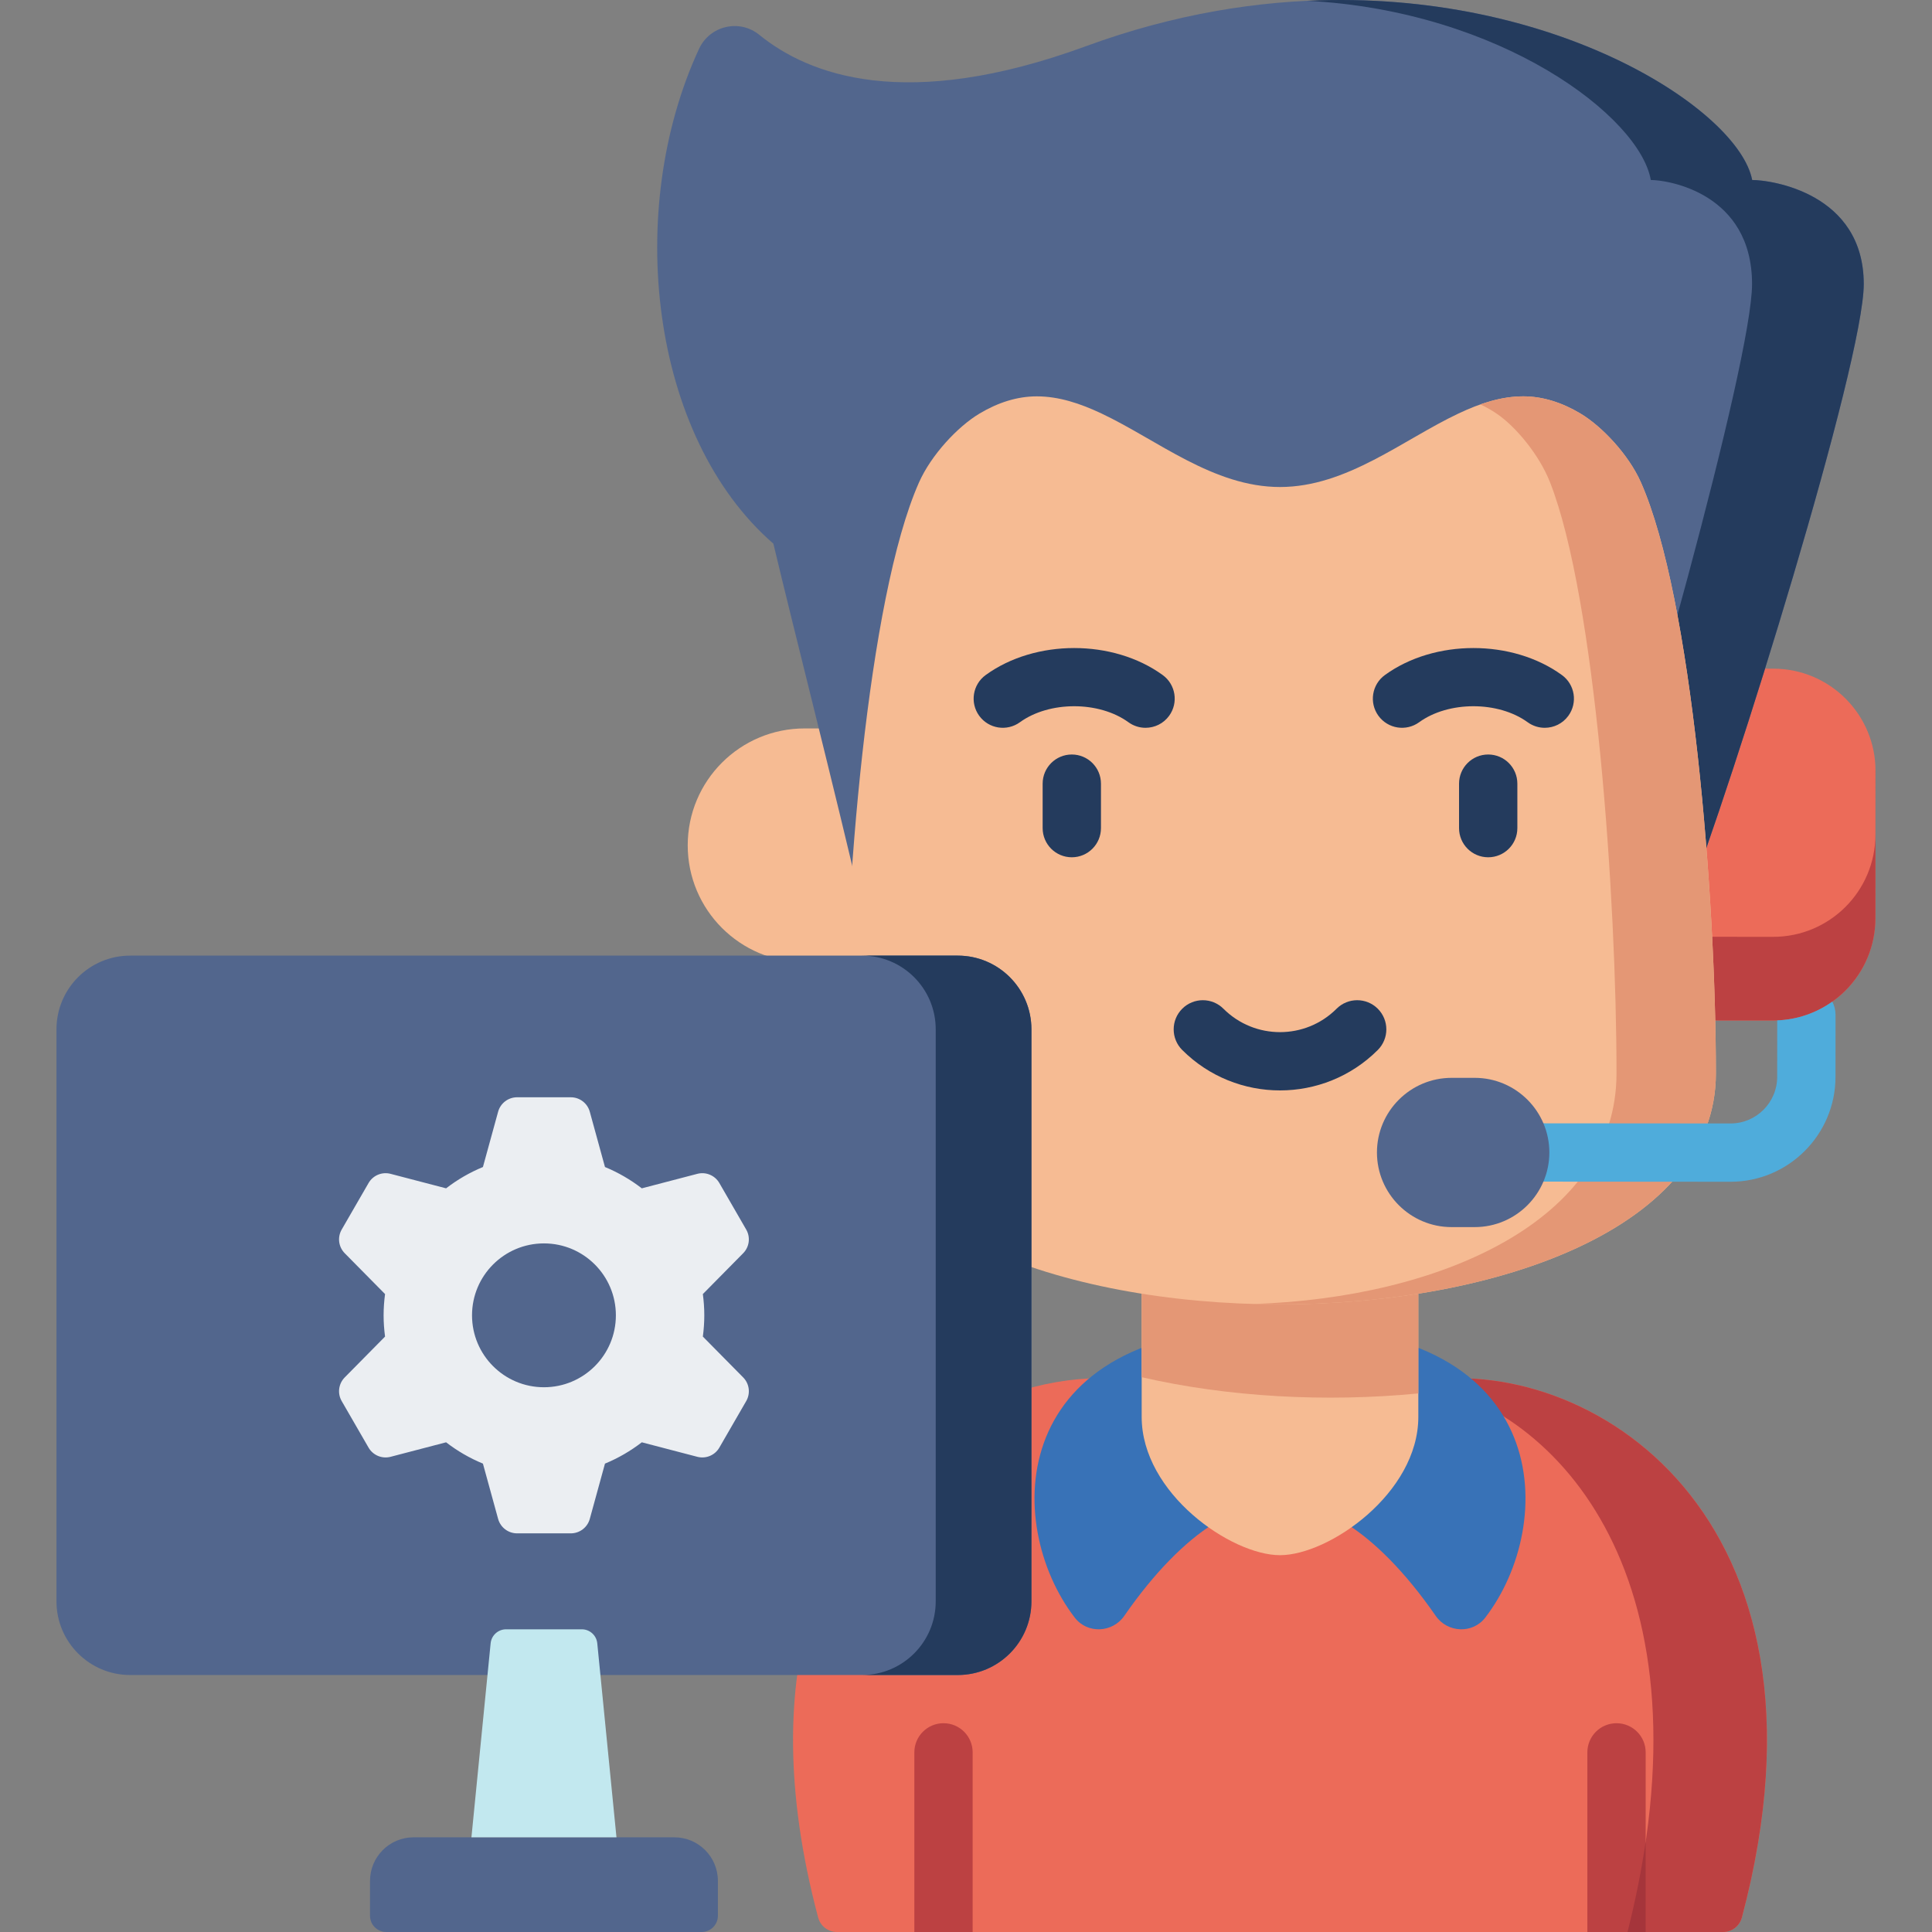 <?xml version="1.0" encoding="iso-8859-1"?>
<!-- Generator: Adobe Illustrator 21.0.0, SVG Export Plug-In . SVG Version: 6.00 Build 0)  -->
<svg xmlns="http://www.w3.org/2000/svg" xmlns:xlink="http://www.w3.org/1999/xlink" version="1.1" id="Capa_1" x="0px" y="0px" viewBox="0 0 512 512" style="enable-background:new 0 0 512 512;" xml:space="preserve" width="512" height="512">
<rect x="0" y="0" width="512" height="512" fill="#808080" stroke="none"/>
<g>
	<g>
		<path style="fill:#EC6B59;" d="M469.895,270.438l-37.026-0.029l0.073-93.231l37.026,0.029    c14.959,0.012,27.077,12.148,27.065,27.108l-0.03,39.058C496.991,258.332,484.854,270.449,469.895,270.438z"/>
		<path style="fill:#BC4142;" d="M497.002,221.208c-0.012,14.959-12.148,27.077-27.107,27.065l-37.009-0.029l-0.017,22.163    l37.026,0.029c14.959,0.012,27.096-12.106,27.107-27.065l0.03-39.058c0-0.229-0.011-0.456-0.017-0.684L497.002,221.208z"/>
		<path style="fill:#EC6B59;" d="M330.321,381.418h17.786c31.653-40.591,149.097-7.238,113.51,126.73    c-0.602,2.265-2.645,3.852-4.988,3.852H221.8c-2.343,0-4.387-1.587-4.988-3.852C181.224,374.181,298.668,340.828,330.321,381.418z    "/>
		<path style="fill:#BC4142;" d="M375.388,366.182c37.981,6.971,79.452,52.706,55.922,145.818h-213.44l0,0h238.76    c2.346,0,4.387-1.591,4.989-3.858C490.106,400.892,420.517,358.143,375.388,366.182z"/>
		<g>
			<path style="fill:#3872B7;" d="M336.289,351.668c-69.882,0-70.536,52.254-51.465,77.024c3.344,4.343,10.001,4.038,13.121-0.469     c16.207-23.415,32.58-32.043,41.269-27.882c8.689-4.161,25.062,4.467,41.269,27.882c3.12,4.507,9.777,4.812,13.121,0.469     c19.071-24.77,18.417-77.024-51.465-77.024H336.289z"/>
		</g>
		<path style="fill:#F6BB93;" d="M339.214,412.139c12.961,0,36.658-16.413,36.658-36.658v-45.372h-73.317v45.372    C302.556,395.727,326.254,412.139,339.214,412.139z"/>
		<path style="fill:#E49775;" d="M302.556,364.973c22.78,5.254,48.778,6.686,73.317,4.301V330.11h-73.317V364.973z"/>
		<path style="fill:#F6BB93;" d="M213.228,254.992h40.965v-61.95h-40.965c-17.107,0-30.975,13.868-30.975,30.975v0    C182.253,241.124,196.121,254.992,213.228,254.992z"/>
		<path style="fill:#52668D;" d="M228.971,242.718c-7.639-33.068-18.927-77.142-24.016-98.641    c-32.719-28.408-39.488-88.452-19.704-131.132c2.852-6.152,10.711-7.989,15.974-3.712c13.003,10.565,38.652,20.584,86.6,2.997    c93.376-34.249,172.007,11.862,176.52,35.471c5.048,0,29.569,3.474,29.569,27.587c0,20.51-33.708,129.75-48.241,167.43H228.971z"/>
		<path style="fill:#243B5D;" d="M464.344,47.701C460.818,29.26,412.069-2.911,346.395,0.212    c51.394,2.656,88.178,30.734,91.084,47.489c4.581,0,26.832,3.474,26.832,27.587c0,20.51-30.587,129.75-43.775,167.43H228.971l0,0    h216.701c14.533-37.68,48.241-146.92,48.241-167.43C493.913,51.175,469.392,47.701,464.344,47.701z"/>
		<path style="fill:#F6BB93;" d="M223.698,284.486c0,81.579,231.032,81.579,231.032,0c0-46.745-6.252-125.891-19.873-156.657    c-3.234-7.304-10.266-14.799-16.022-18.239c-4.868-2.91-9.974-4.554-15.167-4.554c-5.809,0-11.478,1.86-17.168,4.554    c-14.745,6.967-29.62,19.473-47.286,19.473s-32.541-12.506-47.286-19.473c-5.69-2.694-11.359-4.554-17.168-4.554    c-5.193,0-10.299,1.644-15.167,4.554c-5.766,3.44-12.807,10.947-16.054,18.272C229.973,158.458,223.698,236.854,223.698,284.486z"/>
		<path style="fill:#E49775;" d="M434.857,127.828c-3.234-7.304-10.266-14.799-16.022-18.239c-4.868-2.91-9.974-4.554-15.167-4.554    c-3.831,0-7.6,0.82-11.356,2.143c1.444,0.666,2.872,1.463,4.276,2.411c5.099,3.44,11.33,10.935,14.195,18.239    c12.069,30.766,17.607,109.912,17.607,156.657c0,39.145-47.131,59.504-96.161,61.081c59.989,1.712,122.5-18.646,122.5-61.081    C454.73,237.74,448.478,158.595,434.857,127.828z"/>
		<g>
			<path style="fill:#243B5D;" d="M394.389,227.188c-4.268,0-7.726-3.459-7.726-7.726v-11.785c0-4.268,3.459-7.726,7.726-7.726     s7.726,3.459,7.726,7.726v11.785C402.116,223.729,398.657,227.188,394.389,227.188z"/>
			<path style="fill:#243B5D;" d="M284.039,227.188c-4.268,0-7.726-3.459-7.726-7.726v-11.785c0-4.268,3.459-7.726,7.726-7.726     s7.726,3.459,7.726,7.726v11.785C291.766,223.729,288.307,227.188,284.039,227.188z"/>
		</g>
		<path style="fill:#243B5D;" d="M303.58,192.875c-1.573,0-3.161-0.479-4.532-1.474c-7.795-5.656-20.964-5.656-28.759,0    c-3.456,2.503-8.285,1.737-10.792-1.715c-2.506-3.454-1.738-8.286,1.715-10.792c13.153-9.543,33.759-9.543,46.911,0    c3.454,2.506,4.221,7.338,1.715,10.792C308.328,191.769,305.971,192.874,303.58,192.875z"/>
		<path style="fill:#243B5D;" d="M409.378,192.875c-1.573,0-3.161-0.479-4.532-1.474c-7.795-5.656-20.964-5.656-28.759,0    c-3.455,2.503-8.285,1.737-10.792-1.715c-2.506-3.454-1.738-8.286,1.715-10.792c13.153-9.543,33.759-9.543,46.911,0    c3.454,2.506,4.221,7.338,1.715,10.792C414.126,191.769,411.769,192.874,409.378,192.875z"/>
		<path style="fill:#BC4142;" d="M242.311,512v-47.604c0-4.268,3.459-7.726,7.726-7.726c4.268,0,7.726,3.459,7.726,7.726V512    H242.311z M436.119,512v-47.604c0-4.268-3.459-7.726-7.726-7.726s-7.726,3.459-7.726,7.726V512H436.119z"/>
		<path style="fill:#A5353B;" d="M431.309,512h4.809v-23.947C435.005,495.659,433.423,503.635,431.309,512z"/>
		<path style="fill:#243B5D;" d="M339.214,288.972c-9.384,0-18.77-3.572-25.914-10.716c-3.017-3.018-3.017-7.909,0-10.928    c3.018-3.016,7.909-3.016,10.928,0c8.264,8.266,21.71,8.266,29.974,0c3.018-3.016,7.909-3.016,10.928,0    c3.017,3.018,3.017,7.909,0,10.928C357.984,285.399,348.599,288.972,339.214,288.972z"/>
		<path style="fill:#4FACDB;" d="M470.985,270.411l-0.011,14.965c-0.006,6.813-5.55,12.352-12.362,12.352h-0.01l-54.372-0.042    h-0.006c-4.265,0-7.723,3.456-7.726,7.72c-0.003,4.268,3.453,7.729,7.72,7.732l54.372,0.042h0.023    c15.325,0,27.802-12.464,27.814-27.793l0.012-16.411c0.001-1.275-0.312-2.475-0.858-3.535    C481.429,268.391,476.413,270.2,470.985,270.411z"/>
		<path style="fill:#52668D;" d="M390.818,285.64h-6.135c-10.904,0-19.777,8.872-19.777,19.777s8.872,19.777,19.777,19.777h6.135    c10.904,0,19.777-8.872,19.777-19.777S401.722,285.64,390.818,285.64z"/>
	</g>
	<g>
		<path style="fill:#52668D;" d="M14.967,272.775v151.596c0,10.784,8.742,19.526,19.526,19.526h219.319    c10.784,0,19.526-8.742,19.526-19.526V272.775c0-10.784-8.742-19.526-19.526-19.526H34.493    C23.709,253.25,14.967,261.992,14.967,272.775z"/>
		<path style="fill:#243B5D;" d="M253.813,253.249h-25.364c10.784,0,19.526,8.742,19.526,19.526v151.596    c0,10.784-8.742,19.526-19.526,19.526h25.364c10.784,0,19.526-8.742,19.526-19.526V272.776    C273.338,261.992,264.596,253.249,253.813,253.249z"/>
		<g>
			<path style="fill:#EBEEF2;" d="M186.263,354.206c0.244-1.844,0.383-3.721,0.383-5.632c0-1.911-0.139-3.788-0.383-5.633     l10.685-10.822c1.65-1.671,1.98-4.238,0.806-6.272l-7.119-12.331c-1.174-2.034-3.563-3.032-5.835-2.439l-14.715,3.843     c-2.967-2.29-6.243-4.198-9.759-5.647l-4.025-14.65c-0.622-2.265-2.681-3.834-5.029-3.834h-14.238     c-2.348,0-4.407,1.569-5.029,3.834l-4.025,14.65c-3.516,1.448-6.791,3.356-9.759,5.647l-14.715-3.843     c-2.272-0.593-4.661,0.405-5.835,2.439l-7.119,12.331c-1.174,2.034-0.844,4.601,0.806,6.272l10.685,10.822     c-0.245,1.844-0.383,3.721-0.383,5.633c0,1.911,0.139,3.788,0.383,5.632l-10.685,10.822c-1.65,1.671-1.98,4.239-0.806,6.272     l7.119,12.33c1.174,2.034,3.563,3.032,5.835,2.439l14.715-3.843c2.967,2.29,6.243,4.198,9.759,5.646l4.025,14.65     c0.622,2.264,2.681,3.833,5.029,3.833h14.238c2.348,0,4.407-1.569,5.029-3.833l4.025-14.65c3.516-1.448,6.792-3.356,9.759-5.646     l14.715,3.843c2.272,0.593,4.661-0.405,5.835-2.439l7.119-12.33c1.174-2.034,0.844-4.602-0.806-6.272L186.263,354.206z      M144.153,367.635c-10.527,0-19.061-8.534-19.061-19.061s8.534-19.061,19.061-19.061c10.527,0,19.061,8.534,19.061,19.061     S154.68,367.635,144.153,367.635z"/>
		</g>
		<path style="fill:#52668D;" d="M98.058,498.45v9.242c0,2.379,1.929,4.308,4.308,4.308h83.575c2.379,0,4.308-1.929,4.308-4.308    v-9.242c0-6.375-5.168-11.543-11.543-11.543h-69.103C103.226,486.907,98.058,492.075,98.058,498.45z"/>
		<path style="fill:#C2E8EF;" d="M130.022,435.497l-5.087,51.409h38.436l-5.087-51.409c-0.209-2.108-1.982-3.715-4.101-3.715    h-20.059C132.004,431.783,130.231,433.389,130.022,435.497z"/>
	</g>
</g>















</svg>
